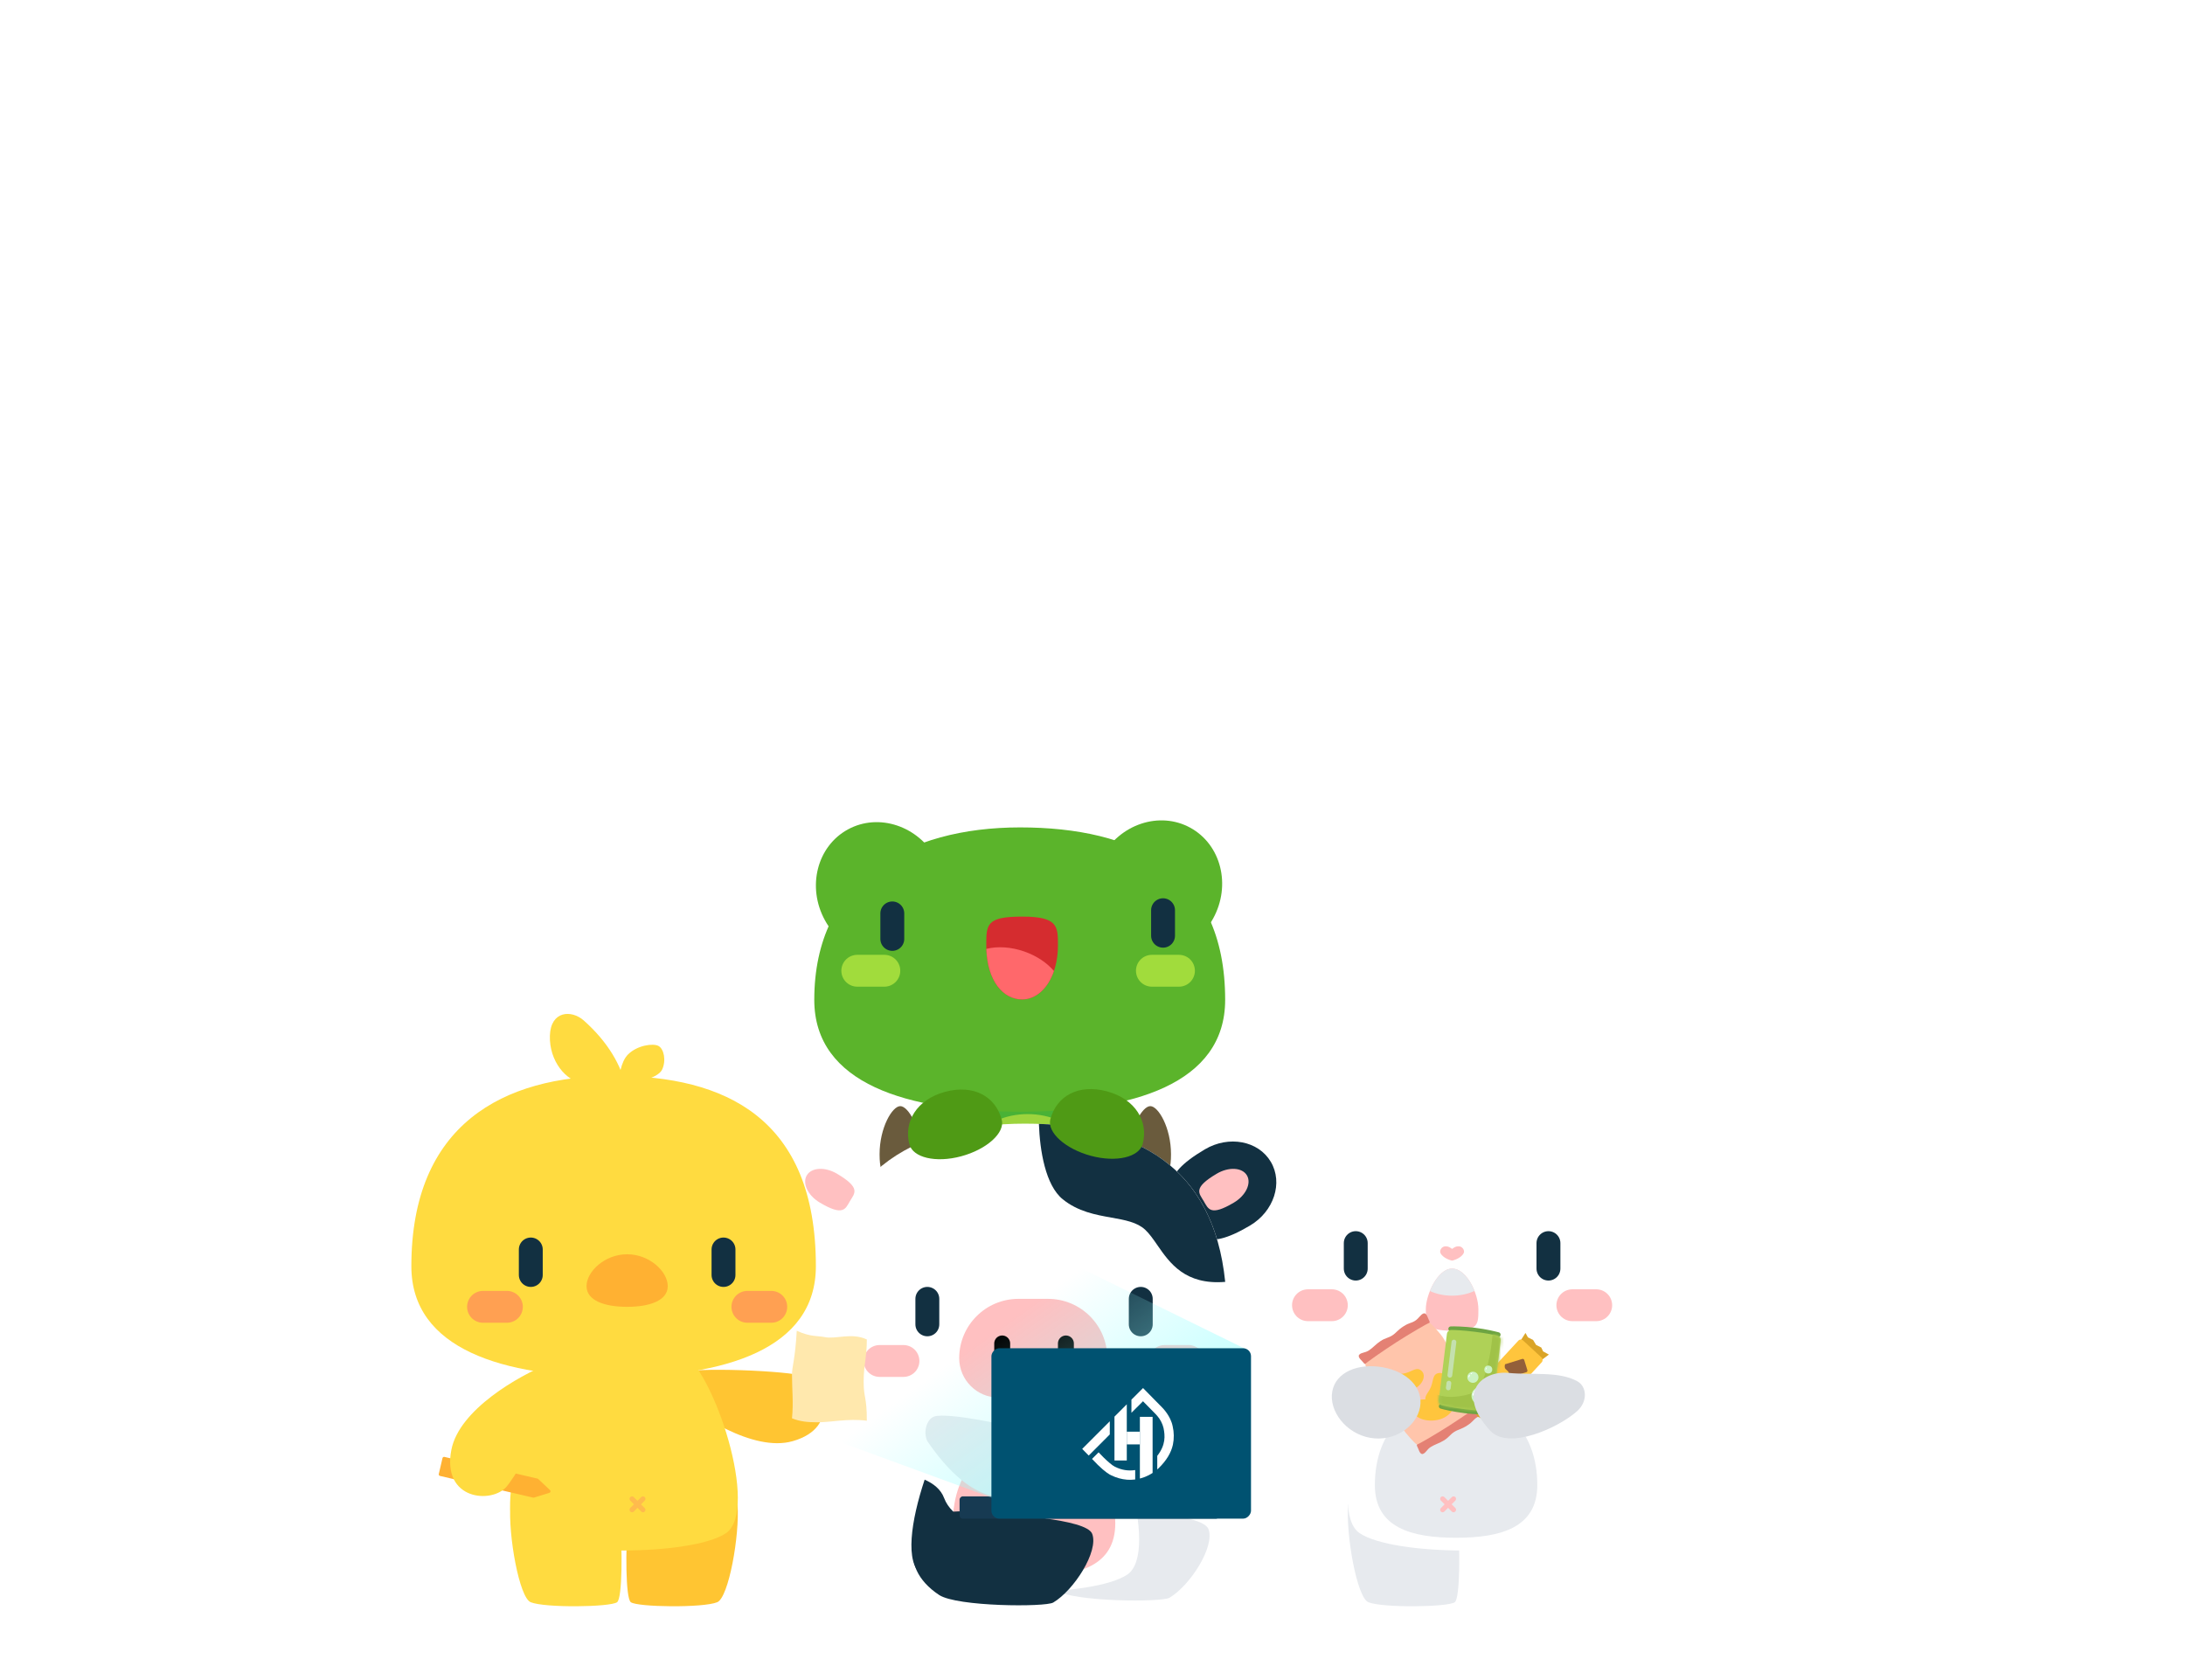 <svg width="714" height="549" viewBox="0 0 714 549" fill="none" xmlns="http://www.w3.org/2000/svg">
<rect width="714" height="464" rx="12" fill="white"/>
<g clip-path="url(#clip0_2295_556)">
<ellipse cx="287.806" cy="290.688" rx="20.802" ry="22.417" transform="rotate(-28.69 287.806 290.688)" fill="#5BB42B"/>
<ellipse cx="20.802" cy="22.417" rx="20.802" ry="22.417" transform="matrix(-0.877 -0.48 -0.48 0.877 407.191 280.432)" fill="#5BB42B"/>
<path d="M364.481 437.118C368.214 435.593 371.848 415.258 371.111 405.135L335.26 410.857C334.523 419.073 334.474 435.827 336.242 437.118C338.452 438.732 359.816 439.026 364.481 437.118Z" fill="#4B9B3A"/>
<path d="M367.283 414.595C378.441 407.175 363.358 360.89 352.459 355.06C341.561 349.23 323.835 350.113 316.05 355.06C308.265 360.006 289.028 406.999 300.186 414.595C311.344 422.192 356.125 422.015 367.283 414.595Z" fill="#49B236"/>
<path d="M303.513 437.118C299.781 435.593 296.146 415.258 296.883 405.135L332.734 410.857C333.471 419.073 333.52 435.827 331.752 437.118C329.542 438.732 308.179 439.026 303.513 437.118Z" fill="#49B236"/>
<path d="M362.359 396.498C362.359 412.274 350.477 416.063 335.818 416.063C321.16 416.063 309.277 412.274 309.277 396.498C309.277 375.76 321.16 364.021 335.818 364.021C350.477 364.021 362.359 375.76 362.359 396.498Z" fill="#9CD43D"/>
<path d="M336.634 407.735C336.741 407.736 336.847 407.716 336.946 407.675C337.045 407.635 337.135 407.576 337.211 407.501L340.826 403.865C340.959 403.71 341.029 403.511 341.021 403.308C341.013 403.105 340.928 402.912 340.784 402.768C340.639 402.624 340.445 402.54 340.24 402.532C340.036 402.524 339.836 402.593 339.681 402.726L336.058 406.321C335.982 406.396 335.921 406.486 335.88 406.584C335.839 406.683 335.817 406.788 335.817 406.895C335.817 407.002 335.839 407.107 335.88 407.206C335.921 407.304 335.982 407.394 336.058 407.469C336.131 407.549 336.22 407.615 336.319 407.661C336.418 407.706 336.525 407.732 336.634 407.735Z" fill="#49B236"/>
<path d="M340.211 407.735C340.317 407.736 340.422 407.716 340.52 407.676C340.618 407.635 340.708 407.576 340.783 407.502C340.859 407.427 340.919 407.337 340.959 407.239C341 407.141 341.021 407.036 341.021 406.929C341.021 406.823 341 406.717 340.959 406.619C340.919 406.521 340.859 406.432 340.783 406.357L337.196 402.77C337.121 402.694 337.032 402.634 336.934 402.593C336.836 402.552 336.73 402.531 336.624 402.531C336.518 402.531 336.412 402.552 336.314 402.593C336.216 402.634 336.127 402.694 336.052 402.77C335.902 402.921 335.817 403.125 335.817 403.338C335.817 403.551 335.902 403.755 336.052 403.906L339.647 407.502C339.797 407.651 339.999 407.734 340.211 407.735V407.735Z" fill="#49B236"/>
<path d="M400.35 326.689C400.35 354.137 370.098 363.239 333.329 363.239C296.559 363.239 266.084 354.137 266.084 326.689C266.084 287.259 296.559 270.346 333.329 270.346C370.098 270.346 400.35 284.137 400.35 326.689Z" fill="#5BB42B"/>
<path d="M291.582 298.449V306.776" stroke="#123041" stroke-width="7.806" stroke-linecap="round"/>
<path d="M380.053 297.408V305.735" stroke="#123041" stroke-width="7.806" stroke-linecap="round"/>
<path d="M280.133 317.182H288.98" stroke="#A1DC3C" stroke-width="10.408" stroke-linecap="round"/>
<path d="M376.41 317.182H385.257" stroke="#A1DC3C" stroke-width="10.408" stroke-linecap="round"/>
<path d="M345.708 308.886C345.708 302.633 345.708 299.489 333.998 299.489C322.289 299.489 322.289 302.074 322.289 308.886C322.289 320.046 327.531 326.551 333.998 326.551C340.465 326.551 345.708 319.265 345.708 308.886Z" fill="#D52C2F"/>
<path fill-rule="evenodd" clip-rule="evenodd" d="M322.309 310.039C322.658 320.491 327.758 326.549 333.999 326.549C338.529 326.549 342.459 322.973 344.406 317.262C342.141 314.616 338.79 312.322 334.744 310.904C330.33 309.356 325.91 309.139 322.309 310.039Z" fill="#FF686B"/>
</g>
<g clip-path="url(#clip1_2295_556)">
<path d="M277.857 375.547C293.612 384.871 288.745 389.519 284.675 396.397C280.604 403.275 278.552 409.589 263.117 400.455C255.282 395.818 252.229 386.483 256.3 379.605C260.37 372.727 270.022 370.91 277.857 375.547Z" fill="white"/>
<path d="M300.953 377.142C300.953 385.826 297.924 385.877 294.187 385.877C290.451 385.877 287.422 385.826 287.422 377.142C287.422 368.458 291.568 361.418 294.187 361.418C296.806 361.418 300.953 368.458 300.953 377.142Z" fill="#6A5B3D"/>
<path d="M382.656 377.142C382.656 385.826 379.627 385.877 375.89 385.877C372.154 385.877 369.125 385.826 369.125 377.142C369.125 368.458 373.272 361.418 375.89 361.418C378.509 361.418 382.656 368.458 382.656 377.142Z" fill="#6A5B3D"/>
<path d="M393.705 375.547C377.95 384.871 382.817 389.519 386.888 396.397C390.958 403.275 393.011 409.589 408.445 400.455C416.281 395.818 419.333 386.483 415.263 379.605C411.192 372.727 401.54 370.91 393.705 375.547Z" fill="#123041"/>
<path d="M397.594 383.498C389.742 388.145 391.775 389.798 393.319 392.408C394.864 395.018 395.494 397.501 403.187 392.948C407.092 390.637 409.006 386.648 407.461 384.038C405.917 381.429 401.499 381.187 397.594 383.498Z" fill="#FFC0C1"/>
<path d="M273.504 383.498C281.356 388.145 279.323 389.798 277.778 392.408C276.234 395.018 275.604 397.501 267.911 392.948C264.006 390.637 262.092 386.648 263.636 384.038C265.181 381.429 269.598 381.187 273.504 383.498Z" fill="#FFC0C1"/>
<path d="M382.166 522.044C379.575 523.576 350.714 523.422 344.883 519.581C337.789 514.908 335.19 508.623 336.9 503.195C340.571 491.542 348.83 491.78 357.937 492.56C367.044 493.341 392.976 494.647 394.886 499.586C397.1 505.31 388.902 518.061 382.166 522.044Z" fill="#E7EAEE"/>
<path d="M368.322 514.515C379.48 507.095 364.397 460.809 353.498 454.98C342.6 449.15 324.874 450.033 317.089 454.98C309.304 459.926 290.067 506.919 301.225 514.515C312.383 522.112 357.164 521.935 368.322 514.515Z" fill="white"/>
<path fill-rule="evenodd" clip-rule="evenodd" d="M338.507 520.094C338.594 517.355 338.504 511.767 336.599 508.434C333.55 503.1 323.588 499.587 323.588 499.587C319.599 498.98 310.994 496.1 308.497 489.439C307.433 486.604 304.981 484.705 302.147 483.466C297.694 496.872 295.605 510.688 301.224 514.513C307.3 518.65 323.348 520.482 338.507 520.094Z" fill="#123041"/>
<path d="M364.441 497.724C364.441 511.607 352.559 514.941 337.9 514.941C323.242 514.941 311.359 511.607 311.359 497.724C311.359 479.475 323.242 469.145 337.9 469.145C352.559 469.145 364.441 479.475 364.441 497.724Z" fill="#FFC0C1"/>
<path d="M337.675 510.257C337.782 510.257 337.888 510.237 337.987 510.197C338.086 510.157 338.176 510.097 338.252 510.023L341.867 506.386C342 506.232 342.07 506.033 342.062 505.83C342.054 505.626 341.969 505.433 341.825 505.289C341.68 505.145 341.486 505.061 341.282 505.053C341.077 505.045 340.877 505.115 340.722 505.247L337.099 508.843C337.023 508.918 336.962 509.007 336.921 509.106C336.88 509.204 336.858 509.31 336.858 509.416C336.858 509.523 336.88 509.629 336.921 509.727C336.962 509.826 337.023 509.915 337.099 509.99C337.172 510.071 337.261 510.136 337.36 510.182C337.459 510.228 337.566 510.253 337.675 510.257Z" fill="#FF8D8D"/>
<path d="M341.252 510.257C341.358 510.257 341.463 510.237 341.561 510.197C341.659 510.157 341.749 510.098 341.824 510.023C341.9 509.948 341.96 509.859 342.001 509.761C342.041 509.663 342.062 509.557 342.062 509.451C342.062 509.344 342.041 509.239 342.001 509.141C341.96 509.042 341.9 508.953 341.824 508.878L338.237 505.291C338.162 505.216 338.073 505.156 337.975 505.115C337.877 505.074 337.771 505.053 337.665 505.053C337.559 505.053 337.453 505.074 337.355 505.115C337.257 505.156 337.168 505.216 337.093 505.291C336.943 505.442 336.858 505.647 336.858 505.859C336.858 506.072 336.943 506.277 337.093 506.428L340.688 510.023C340.838 510.172 341.04 510.256 341.252 510.257V510.257Z" fill="#FF8D8D"/>
<path d="M344.174 523.608C341.583 525.14 312.722 524.986 306.891 521.146C299.796 516.472 297.198 510.188 298.908 504.76C302.579 493.107 310.838 493.344 319.945 494.125C329.052 494.905 354.984 496.211 356.894 501.15C359.107 506.875 350.91 519.625 344.174 523.608Z" fill="#123041"/>
<path d="M400.872 429.333C400.872 456.494 371.089 465.501 334.89 465.501C298.69 465.501 268.688 456.494 268.688 429.333C268.688 383.021 298.69 367.143 334.89 367.143C371.089 367.143 400.872 380.816 400.872 429.333Z" fill="white"/>
<path fill-rule="evenodd" clip-rule="evenodd" d="M339.488 367.219C339.792 375.885 341.602 387.254 347.281 391.852C352.275 395.894 358.038 396.924 363.187 397.843C367.588 398.63 371.542 399.336 374.184 401.775C375.588 403.071 376.833 404.869 378.181 406.816C382.245 412.685 387.249 419.911 400.364 418.844C396.486 380.662 370.865 368.281 339.488 367.219Z" fill="#123041"/>
<path d="M303.031 424.387V432.713" stroke="#123041" stroke-width="7.806" stroke-linecap="round"/>
<path d="M372.77 424.387V432.713" stroke="#123041" stroke-width="7.806" stroke-linecap="round"/>
<path d="M313.441 443.746C313.441 433.054 322.109 424.387 332.801 424.387H342.48C353.172 424.387 361.84 433.054 361.84 443.746V443.746C361.84 450.874 356.061 456.652 348.934 456.652H326.348C319.22 456.652 313.441 450.874 313.441 443.746V443.746Z" fill="#FFC0C1"/>
<path d="M327.492 438.961V444.685" stroke="black" stroke-width="5.204" stroke-linecap="round"/>
<path d="M348.309 438.961L348.309 444.685" stroke="black" stroke-width="5.204" stroke-linecap="round"/>
<path d="M287.422 444.684H295.228" stroke="#FFC0C1" stroke-width="10.408" stroke-linecap="round"/>
<path d="M380.574 444.684H388.38" stroke="#FFC0C1" stroke-width="10.408" stroke-linecap="round"/>
<path d="M332.059 488.943C318.865 491.554 308.76 479.201 303.008 470.856C301.566 467.785 302.9 463.549 305.352 462.807C309.719 461.485 329.113 465.439 336.282 467.664C343.451 469.89 348.551 485.679 332.059 488.943Z" fill="#E7EAEE"/>
<rect width="84.827" height="7.286" rx="1.041" transform="matrix(-1 0 0 1 398.391 488.92)" fill="#173A52"/>
<path d="M407.636 441.082L295.199 385.877L261.4 466.365L332.824 492.562L407.636 441.082Z" fill="url(#paint0_linear_2295_556)"/>
<rect width="84.827" height="55.684" rx="2.602" transform="matrix(-1 0 0 1 408.797 440.521)" fill="#005271"/>
<path d="M362.65 468.693V464.394L353.635 473.413L355.765 475.588L362.65 468.693ZM383.193 466.006C382.525 462.647 380 460.128 379.71 459.83L373.514 453.531L369.972 457.071L369.72 457.323V461.623L373.501 457.844L377.026 461.425L377.564 461.971L377.601 462.009C377.601 462.009 377.837 462.24 378.16 462.626C379.152 463.766 379.857 465.126 380.214 466.594C380.719 469.113 380.971 472.082 378.16 475.685V480.127C378.425 479.896 378.58 479.732 378.652 479.674C381.172 477.205 382.68 474.71 383.273 472.044C383.683 470.05 383.657 467.99 383.197 466.006H383.193ZM364.423 479.279L364.33 479.233H364.284C364.01 479.089 363.748 478.922 363.503 478.733C363.272 478.569 362.99 478.351 362.663 478.07C362.15 477.65 361.512 477.079 360.734 476.319L358.991 474.538L356.84 476.688L358.575 478.456V478.481C361.26 481.101 362.637 481.84 363.146 482.054C364.755 482.847 366.5 483.33 368.288 483.478C369.109 483.542 369.935 483.525 370.754 483.427L370.951 483.406V480.324C368.721 480.678 366.435 480.311 364.427 479.279H364.423Z" fill="white"/>
<path d="M368.205 458.842V477.199H364.176V462.873L364.579 462.47L364.798 462.251L366.016 461.034L366.839 460.211L367.108 459.942L367.936 459.115L368.205 458.842Z" fill="white"/>
<path d="M376.639 462.945V481.261L376.589 481.299C376.404 481.416 376.206 481.538 375.996 481.656C375.929 481.698 375.858 481.735 375.786 481.773C375.602 481.878 375.404 481.983 375.202 482.084C375.001 482.185 374.82 482.269 374.618 482.357L374.287 482.5L373.833 482.676L373.463 482.806C373.211 482.89 372.951 482.97 372.682 483.041L372.484 483.092V462.945H376.639Z" fill="white"/>
<path d="M372.484 467.785H368.203V471.942H372.484V467.785Z" fill="white"/>
<path d="M327.339 365.841C328.492 370.144 322.398 375.579 314.069 377.81C305.741 380.042 298.331 378.226 297.178 373.923C295.225 366.634 299.497 359.244 308.865 356.734C318.232 354.224 325.319 358.301 327.339 365.841Z" fill="#4F9A15"/>
<path d="M343.235 365.689C342.082 369.992 348.176 375.426 356.505 377.658C364.834 379.89 372.243 378.073 373.396 373.77C375.349 366.481 371.077 359.091 361.71 356.581C352.342 354.071 345.255 358.148 343.235 365.689Z" fill="#4F9A15"/>
</g>
<g clip-path="url(#clip2_2295_556)">
<path d="M447.146 523.507C443.413 521.981 439.779 501.647 440.516 491.523L476.367 497.245C477.104 505.461 477.153 522.216 475.385 523.507C473.175 525.121 451.811 525.414 447.146 523.507Z" fill="#E7EAEE"/>
<path d="M444.344 500.984C433.186 493.564 448.269 447.278 459.168 441.448C470.066 435.618 487.792 436.502 495.577 441.448C503.362 446.395 522.599 493.387 511.441 500.984C500.283 508.58 455.502 508.404 444.344 500.984Z" fill="white"/>
<path d="M508.114 523.507C511.846 521.981 515.481 501.647 514.744 491.523L478.893 497.245C478.156 505.461 478.107 522.216 479.875 523.507C482.085 525.121 503.448 525.414 508.114 523.507Z" fill="white"/>
<path d="M449.268 485.234C449.268 499.116 461.15 502.451 475.809 502.451C490.467 502.451 502.35 499.116 502.35 485.234C502.35 466.984 490.467 456.654 475.809 456.654C461.15 456.654 449.268 466.984 449.268 485.234Z" fill="#E7EAEE"/>
<path d="M474.991 494.124C474.884 494.125 474.778 494.104 474.679 494.064C474.58 494.024 474.49 493.965 474.414 493.89L470.799 490.254C470.666 490.099 470.596 489.9 470.604 489.697C470.612 489.493 470.697 489.3 470.841 489.157C470.986 489.013 471.18 488.928 471.385 488.921C471.589 488.913 471.789 488.982 471.944 489.114L475.567 492.71C475.643 492.785 475.704 492.874 475.745 492.973C475.786 493.071 475.808 493.177 475.808 493.284C475.808 493.39 475.786 493.496 475.745 493.594C475.704 493.693 475.643 493.782 475.567 493.857C475.494 493.938 475.405 494.003 475.306 494.049C475.207 494.095 475.1 494.12 474.991 494.124Z" fill="#FFC0C1"/>
<path d="M471.414 494.124C471.308 494.125 471.203 494.104 471.105 494.064C471.007 494.024 470.917 493.965 470.842 493.89C470.766 493.815 470.706 493.726 470.666 493.628C470.625 493.53 470.604 493.424 470.604 493.318C470.604 493.212 470.625 493.106 470.666 493.008C470.706 492.91 470.766 492.821 470.842 492.746L474.429 489.158C474.504 489.083 474.593 489.023 474.691 488.982C474.789 488.941 474.895 488.92 475.001 488.92C475.107 488.92 475.213 488.941 475.311 488.982C475.409 489.023 475.498 489.083 475.573 489.158C475.723 489.309 475.808 489.514 475.808 489.727C475.808 489.94 475.723 490.144 475.573 490.295L471.978 493.89C471.828 494.039 471.626 494.123 471.414 494.124Z" fill="#FFC0C1"/>
<path d="M523.478 337.458C519.314 350.953 501.488 377.374 497.717 388.422H462.069C458.298 377.374 441.846 350.953 436.569 337.458C430.024 320.721 436.831 298.967 455.216 298.967C470.396 298.967 477.507 324.033 479.503 337.458C481.499 324.033 489.13 298.967 503.79 298.967C522.175 298.967 528.775 320.285 523.478 337.458Z" fill="white"/>
<path d="M415.44 414.241C415.44 441.402 445.224 450.409 481.423 450.409C517.622 450.409 547.625 441.402 547.625 414.241C547.625 367.929 517.622 352.051 481.423 352.051C445.224 352.051 415.44 365.724 415.44 414.241Z" fill="white"/>
<path d="M505.992 406.174V414.5" stroke="#123041" stroke-width="7.806" stroke-linecap="round"/>
<path d="M443.023 406.174V414.5" stroke="#123041" stroke-width="7.806" stroke-linecap="round"/>
<path d="M521.605 426.469H513.799" stroke="#FFC0C1" stroke-width="10.408" stroke-linecap="round"/>
<path d="M435.217 426.469H427.411" stroke="#FFC0C1" stroke-width="10.408" stroke-linecap="round"/>
<path d="M465.922 427.751C465.922 432.44 465.922 434.798 474.509 434.798C483.096 434.798 483.096 432.859 483.096 427.751C483.096 422.642 479.251 414.502 474.509 414.502C469.767 414.502 465.922 423.061 465.922 427.751Z" fill="#FFC0C1"/>
<path fill-rule="evenodd" clip-rule="evenodd" d="M481.824 421.795C480.313 417.967 477.601 414.502 474.507 414.502C471.455 414.502 468.774 418.048 467.251 421.825C469.311 422.786 471.81 423.349 474.506 423.349C477.229 423.349 479.753 422.774 481.824 421.795Z" fill="#E7EAEE"/>
<path d="M476.635 407.215C475.614 407.215 475.145 407.641 474.507 408.066C473.869 407.641 473.4 407.215 472.379 407.215C471.102 407.215 470.361 408.553 470.677 409.344C471.102 410.408 472.663 411.473 474.507 411.899C476.351 411.473 477.912 410.408 478.337 409.344C478.654 408.553 477.912 407.215 476.635 407.215Z" fill="#FFC0C1"/>
<g clip-path="url(#clip3_2295_556)">
<path d="M445.498 445.181C445.722 445.532 446.018 445.672 446.138 445.698L457.636 440.49L467.167 432.216C467.193 432.096 467.19 431.769 466.965 431.418C466.684 430.98 466.218 428.806 465.201 429.149C464.184 429.492 463.729 430.711 462.415 431.553C461.101 432.396 460.601 432.098 458.629 433.362C456.658 434.626 456.282 435.486 454.967 436.328C453.653 437.171 452.715 437.154 451.182 438.137C449.648 439.12 448.615 440.401 447.301 441.244C445.986 442.086 444.907 441.851 444.172 442.632C443.436 443.412 445.217 444.743 445.498 445.181Z" fill="#E48174"/>
<path d="M463.196 472.783C462.972 472.432 462.968 472.105 462.994 471.985L472.526 463.71L484.023 458.503C484.143 458.529 484.439 458.669 484.663 459.019C484.944 459.457 486.725 460.788 485.99 461.569C485.253 462.35 483.956 462.255 482.642 463.097C481.327 463.94 481.389 464.519 479.418 465.783C477.446 467.047 476.508 467.03 475.194 467.872C473.88 468.715 473.503 469.575 471.97 470.558C470.437 471.541 468.841 471.945 467.527 472.788C466.213 473.631 465.976 474.709 464.96 475.052C463.943 475.395 463.477 473.221 463.196 472.783Z" fill="#E48174"/>
<path d="M456.363 438.525C452.253 441.16 446.208 445.345 446.129 445.705C446.086 445.904 446.679 447.689 448.102 450.622C449.246 452.98 451.801 455.517 454.117 459.129C456.433 462.741 457.682 466.116 459.347 468.139C461.418 470.656 462.793 471.941 462.993 471.984C463.352 472.063 469.678 468.316 473.788 465.681C477.898 463.046 483.943 458.861 484.022 458.502C484.065 458.3 483.502 456.546 482.059 453.578C480.928 451.25 478.369 448.743 476.023 445.084C473.677 441.426 472.457 438.061 470.814 436.061C468.719 433.51 467.36 432.267 467.158 432.222C466.799 432.143 460.473 435.89 456.363 438.525Z" fill="#FFC5AB"/>
<g filter="url(#filter0_d_2295_556)">
<path d="M469.219 463.433C464.628 464.367 460.182 462.085 461.397 458.917C462.611 455.749 464.861 457.15 467.818 456.548C470.776 455.947 472.404 454.289 474.146 456.325C475.888 458.36 473.809 462.5 469.219 463.433Z" fill="#FFC53D"/>
</g>
<g filter="url(#filter1_d_2295_556)">
<path d="M472.493 454.668C471.103 458.268 467.545 460.34 465.886 458.091C464.227 455.841 466.198 454.902 467.093 452.582C467.989 450.263 467.562 448.396 469.748 448.091C471.934 447.787 473.883 451.067 472.493 454.668Z" fill="#FFC53D"/>
</g>
<g filter="url(#filter2_d_2295_556)">
<path d="M460.521 453.673C456.804 454.751 452.99 453.173 453.776 450.483C454.563 447.792 456.509 448.794 458.904 448.099C461.298 447.405 462.527 445.93 464.098 447.489C465.669 449.047 464.237 452.595 460.521 453.673Z" fill="#FFC53D"/>
</g>
</g>
<g clip-path="url(#clip4_2295_556)">
<path d="M498.486 435.523L499.28 436.965L500.971 437.819L501.955 439.438L503.646 440.292L504.248 441.557L506.13 442.588L503.805 444.337L496.926 437.979L498.486 435.523Z" fill="#DAA427"/>
<path d="M485.291 465.137L484.498 463.695L482.807 462.841L481.822 461.222L480.131 460.368L479.529 459.103L477.647 458.072L479.972 456.324L486.851 462.681L485.291 465.137Z" fill="#DAA427"/>
<rect x="496.896" y="437.242" width="10.408" height="26.021" rx="1.041" transform="rotate(42.743 496.896 437.242)" fill="#FFC53D"/>
<path fill-rule="evenodd" clip-rule="evenodd" d="M491.793 445.768C491.729 445.986 491.634 446.529 491.768 446.962C491.846 447.213 492.079 447.416 492.33 447.633C492.618 447.884 492.929 448.155 493.05 448.541C493.228 449.117 492.943 449.89 492.777 450.206L498.769 448.345C499.043 448.26 499.197 447.968 499.111 447.694L498.076 444.36C497.991 444.085 497.699 443.932 497.424 444.017L491.486 445.862C491.593 445.83 491.695 445.799 491.793 445.768Z" fill="#935F3A"/>
<path d="M488.301 451.437C487.859 451.337 487.436 450.983 487.279 450.819L485.947 456.712C485.905 456.896 486.047 457.122 486.232 457.163L489.915 457.996C490.099 458.038 490.325 457.896 490.366 457.711L491.616 452.186C491.426 451.885 490.899 451.25 490.309 451.117C489.573 450.95 488.854 451.562 488.301 451.437Z" fill="#935F3A"/>
</g>
<g clip-path="url(#clip5_2295_556)">
<path d="M474.067 434.179C474.949 434.112 478.31 434.176 481.879 434.614C485.635 435.076 488.254 435.747 489.563 436.083" stroke="#6DA442" stroke-width="1.561" stroke-linecap="round"/>
<path d="M470.956 459.489C471.796 459.767 475.072 460.519 478.64 460.958C482.397 461.419 485.1 461.402 486.452 461.393" stroke="#6DA442" stroke-width="1.561" stroke-linecap="round"/>
<path d="M472.812 435.856C472.903 435.11 473.512 434.544 474.263 434.553C475.638 434.569 478.126 434.679 481.814 435.132C485.502 435.585 487.943 436.081 489.28 436.398C490.012 436.571 490.465 437.268 490.374 438.014L487.709 459.698C487.616 460.452 486.994 461.024 486.234 461.012C484.819 460.992 482.279 460.881 478.704 460.442C475.13 460.002 472.639 459.495 471.26 459.173C470.52 458.999 470.055 458.294 470.147 457.54L472.812 435.856Z" fill="#AFD157"/>
<mask id="mask0_2295_556" style="mask-type:alpha" maskUnits="userSpaceOnUse" x="470" y="434" width="21" height="28">
<path d="M472.812 435.854C472.903 435.108 473.512 434.542 474.263 434.551C475.638 434.568 478.126 434.677 481.814 435.13C485.502 435.583 487.943 436.079 489.28 436.396C490.012 436.569 490.465 437.266 490.374 438.012L487.709 459.696C487.616 460.45 486.994 461.022 486.234 461.01C484.819 460.99 482.279 460.879 478.704 460.44C475.13 460 472.639 459.493 471.26 459.171C470.52 458.997 470.055 458.292 470.147 457.538L472.812 435.854Z" fill="#AFD157"/>
</mask>
<g mask="url(#mask0_2295_556)">
<path d="M481.469 455.012C485.628 453.164 487.859 439.281 487.878 432.729L493.106 432.847L492.592 464.768L468.189 462.818C467.03 459.443 465.903 453.676 468.85 455.297C472.534 457.322 478.81 456.194 481.469 455.012Z" fill="#A0C248"/>
</g>
<path d="M475.109 438.502L473.777 449.349" stroke="#C4E0AE" stroke-width="1.561" stroke-linecap="round"/>
<path d="M473.459 451.93L473.269 453.479" stroke="#C4E0AE" stroke-width="1.561" stroke-linecap="round"/>
<circle cx="483.699" cy="456.071" r="2.862" transform="rotate(7.005 483.699 456.071)" fill="#CCF2C2"/>
<path d="M481.375 455.785C481.532 454.502 482.701 453.589 483.985 453.747" stroke="white" stroke-width="0.416" stroke-linecap="round" stroke-dasharray="0.52 0.52 1.04 1.04"/>
<circle cx="481.299" cy="450.009" r="1.821" transform="rotate(7.005 481.299 450.009)" fill="#CCF2C2"/>
<path d="M480.005 449.85C480.093 449.137 480.742 448.63 481.455 448.717" stroke="white" stroke-width="0.312" stroke-linecap="round" stroke-dasharray="0.52 0.78 1.04 1.04"/>
<circle cx="486.328" cy="447.481" r="1.301" transform="rotate(7.005 486.328 447.481)" fill="#CCF2C2"/>
<path d="M485.551 447.385C485.604 446.958 485.993 446.654 486.42 446.706" stroke="white" stroke-width="0.208" stroke-linecap="round" stroke-dasharray="0.52 1.04 1.04 1.04"/>
<path d="M481.229 448.428L481.744 448.492L481.681 449.007L481.391 449.233L480.907 448.912L481.229 448.428Z" fill="#CCF2C2"/>
<path d="M486.195 446.418L486.711 446.481L486.648 446.997L486.1 447.192L486.164 446.676L486.195 446.418Z" fill="#CCF2C2"/>
<path d="M483.757 453.456L484.273 453.52L484.178 454.294L483.63 454.489L483.209 453.651L483.757 453.456Z" fill="#CCF2C2"/>
</g>
<path d="M486.967 467.472C492.898 473.906 509.195 466.593 515.362 461.076C518.872 457.936 518.59 453.052 515.398 451.295C509.362 447.973 500.453 449.33 492.984 448.587C484.369 447.73 475.571 455.111 486.967 467.472Z" fill="#DBDEE3"/>
<path d="M435.343 454.671C436.462 448.302 443.862 445.336 451.788 446.728C459.714 448.121 465.165 453.344 464.046 459.714C462.927 466.083 455.662 471.186 447.736 469.794C439.809 468.401 434.224 461.04 435.343 454.671Z" fill="#DBDEE3"/>
</g>
<g clip-path="url(#clip6_2295_556)">
<path d="M234.38 523.507C238.112 521.981 241.746 501.647 241.01 491.523L205.158 497.245C204.422 505.461 204.373 522.216 206.141 523.507C208.351 525.121 229.714 525.414 234.38 523.507Z" fill="#FFC532"/>
<path d="M259.024 470.886C246.087 474.564 227.47 462.062 219.778 455.351C219.482 454.236 219.199 451.445 220.441 449.205C221.994 446.404 254.173 447.7 261.499 449.334C268.826 450.968 275.196 466.288 259.024 470.886Z" fill="#FFC532"/>
<path d="M237.182 500.984C248.34 493.564 233.256 447.278 222.358 441.448C211.459 435.618 193.733 436.502 185.948 441.448C178.164 446.395 158.926 493.387 170.084 500.984C181.242 508.58 226.024 508.404 237.182 500.984Z" fill="#FFDB40"/>
<path d="M144.597 476.417C144.662 476.137 144.942 475.963 145.222 476.028L175.646 483.122C175.736 483.143 175.818 483.187 175.885 483.251L179.736 486.89C180.026 487.163 179.913 487.648 179.532 487.765L174.469 489.326C174.381 489.353 174.287 489.356 174.197 489.336L143.773 482.242C143.493 482.177 143.319 481.897 143.384 481.617L144.597 476.417Z" fill="#FFB132"/>
<path d="M173.411 523.507C169.679 521.981 166.045 501.647 166.781 491.523L202.633 497.245C203.369 505.461 203.418 522.216 201.65 523.507C199.44 525.121 178.077 525.414 173.411 523.507Z" fill="#FFDB40"/>
<path d="M147.492 473.73C150.039 460.523 169.591 449.539 179.048 445.697C180.177 445.935 182.795 446.941 184.235 449.06C186.035 451.708 170.376 479.849 165.615 485.653C160.855 491.456 144.308 490.238 147.492 473.73Z" fill="#FFDB40"/>
<path d="M206.533 494.124C206.64 494.125 206.746 494.104 206.845 494.064C206.944 494.024 207.034 493.965 207.11 493.89L210.725 490.254C210.858 490.099 210.927 489.9 210.919 489.697C210.911 489.493 210.827 489.3 210.682 489.157C210.537 489.013 210.343 488.928 210.139 488.921C209.934 488.913 209.735 488.982 209.579 489.114L205.956 492.71C205.88 492.785 205.82 492.874 205.778 492.973C205.737 493.071 205.716 493.177 205.716 493.284C205.716 493.39 205.737 493.496 205.778 493.594C205.82 493.693 205.88 493.782 205.956 493.857C206.029 493.938 206.118 494.003 206.217 494.049C206.316 494.095 206.424 494.12 206.533 494.124Z" fill="#FFBB4D"/>
<path d="M210.109 494.124C210.215 494.125 210.32 494.104 210.419 494.064C210.517 494.024 210.606 493.965 210.681 493.89C210.757 493.815 210.817 493.726 210.858 493.628C210.899 493.53 210.92 493.424 210.92 493.318C210.92 493.212 210.899 493.106 210.858 493.008C210.817 492.91 210.757 492.821 210.681 492.746L207.095 489.158C207.02 489.083 206.931 489.023 206.832 488.982C206.734 488.941 206.629 488.92 206.522 488.92C206.416 488.92 206.311 488.941 206.212 488.982C206.114 489.023 206.025 489.083 205.95 489.158C205.8 489.309 205.716 489.514 205.716 489.727C205.716 489.94 205.8 490.144 205.95 490.295L209.545 493.89C209.695 494.039 209.898 494.123 210.109 494.124V494.124Z" fill="#FFBB4D"/>
<path d="M266.607 413.72C266.607 440.881 236.823 449.887 200.624 449.887C164.425 449.887 134.422 440.881 134.422 413.72C134.422 367.408 164.425 351.529 200.624 351.529C236.823 351.529 266.607 365.202 266.607 413.72Z" fill="#FFDB40"/>
<path d="M157.838 426.99H165.644" stroke="#FFA052" stroke-width="10.408" stroke-linecap="round"/>
<path d="M244.227 426.99H252.033" stroke="#FFA052" stroke-width="10.408" stroke-linecap="round"/>
<path d="M173.449 408.258V416.584" stroke="#123041" stroke-width="7.806" stroke-linecap="round"/>
<path d="M236.422 408.258V416.584" stroke="#123041" stroke-width="7.806" stroke-linecap="round"/>
<path d="M218.205 420.227C218.205 424.969 212.264 426.992 204.935 426.992C197.605 426.992 191.664 424.969 191.664 420.227C191.664 415.484 197.605 409.818 204.935 409.818C212.264 409.818 218.205 415.484 218.205 420.227Z" fill="#FFB132"/>
<path d="M190.759 333.434C198.653 340.435 203.189 348.286 204.53 355.432L190.638 353.95C184.917 353.34 179.437 346.597 179.69 338.412C179.943 330.228 186.744 329.874 190.759 333.434Z" fill="#FFDB40"/>
<path d="M205.258 344.491C202.8 346.891 202.178 352.121 202.175 354.437C206.937 353.996 214.926 352.533 216.359 349.484C217.792 346.434 216.898 342.644 215.154 341.74C213.409 340.836 208.33 341.491 205.258 344.491Z" fill="#FFDB40"/>
<path d="M283.258 437.659C278.314 435.317 273.11 437.659 269.467 436.879C267.392 436.434 264.783 436.879 260.36 434.797C259.839 444.164 258.798 446.506 258.798 449.108C258.798 453.652 259.319 458.476 258.798 463.42C261.4 464.46 263.801 464.721 267.125 464.721C271.728 464.721 277.013 463.42 283.258 464.2C283.258 456.134 282.217 456.93 282.217 451.45C282.217 445.884 283.258 443.644 283.258 437.659Z" fill="#FFE8AD"/>
</g>
<defs>
<filter id="filter0_d_2295_556" x="461.193" y="455.341" width="14.085" height="8.824" filterUnits="userSpaceOnUse" color-interpolation-filters="sRGB">
<feFlood flood-opacity="0" result="BackgroundImageFix"/>
<feColorMatrix in="SourceAlpha" type="matrix" values="0 0 0 0 0 0 0 0 0 0 0 0 0 0 0 0 0 0 127 0" result="hardAlpha"/>
<feOffset dx="0.52" dy="0.52"/>
<feComposite in2="hardAlpha" operator="out"/>
<feColorMatrix type="matrix" values="0 0 0 0 0.822 0 0 0 0 0.504 0 0 0 0 0.129 0 0 0 1 0"/>
<feBlend mode="normal" in2="BackgroundImageFix" result="effect1_dropShadow_2295_556"/>
<feBlend mode="normal" in="SourceGraphic" in2="effect1_dropShadow_2295_556" result="shape"/>
</filter>
<filter id="filter1_d_2295_556" x="465.242" y="448.071" width="8.239" height="11.475" filterUnits="userSpaceOnUse" color-interpolation-filters="sRGB">
<feFlood flood-opacity="0" result="BackgroundImageFix"/>
<feColorMatrix in="SourceAlpha" type="matrix" values="0 0 0 0 0 0 0 0 0 0 0 0 0 0 0 0 0 0 127 0" result="hardAlpha"/>
<feOffset dx="0.52" dy="0.52"/>
<feComposite in2="hardAlpha" operator="out"/>
<feColorMatrix type="matrix" values="0 0 0 0 0.822 0 0 0 0 0.504 0 0 0 0 0.129 0 0 0 1 0"/>
<feBlend mode="normal" in2="BackgroundImageFix" result="effect1_dropShadow_2295_556"/>
<feBlend mode="normal" in="SourceGraphic" in2="effect1_dropShadow_2295_556" result="shape"/>
</filter>
<filter id="filter2_d_2295_556" x="453.672" y="446.799" width="11.577" height="7.737" filterUnits="userSpaceOnUse" color-interpolation-filters="sRGB">
<feFlood flood-opacity="0" result="BackgroundImageFix"/>
<feColorMatrix in="SourceAlpha" type="matrix" values="0 0 0 0 0 0 0 0 0 0 0 0 0 0 0 0 0 0 127 0" result="hardAlpha"/>
<feOffset dx="0.52" dy="0.52"/>
<feComposite in2="hardAlpha" operator="out"/>
<feColorMatrix type="matrix" values="0 0 0 0 0.822 0 0 0 0 0.504 0 0 0 0 0.129 0 0 0 1 0"/>
<feBlend mode="normal" in2="BackgroundImageFix" result="effect1_dropShadow_2295_556"/>
<feBlend mode="normal" in="SourceGraphic" in2="effect1_dropShadow_2295_556" result="shape"/>
</filter>
<linearGradient id="paint0_linear_2295_556" x1="309.778" y1="423.943" x2="350.804" y2="481.036" gradientUnits="userSpaceOnUse">
<stop offset="0.25" stop-color="#96FFFF" stop-opacity="0"/>
<stop offset="1" stop-color="#96FFFF" stop-opacity="0.5"/>
</linearGradient>
<clipPath id="clip0_2295_556">
<rect width="146.236" height="192.032" fill="white" transform="translate(260.879 256.816)"/>
</clipPath>
<clipPath id="clip1_2295_556">
<rect width="163.93" height="172.777" fill="white" transform="translate(253.594 352.572)"/>
</clipPath>
<clipPath id="clip2_2295_556">
<rect width="169.654" height="229.502" fill="white" transform="matrix(-1 0 0 1 566.359 295.326)"/>
</clipPath>
<clipPath id="clip3_2295_556">
<rect width="31.745" height="42.674" fill="white" transform="translate(440.42 442.564) rotate(-32.665)"/>
</clipPath>
<clipPath id="clip4_2295_556">
<rect width="14.572" height="34.347" fill="white" transform="translate(498.195 432.773) rotate(42.743)"/>
</clipPath>
<clipPath id="clip5_2295_556">
<rect width="22.898" height="31.745" fill="white" transform="translate(470.832 430.635) rotate(7.005)"/>
</clipPath>
<clipPath id="clip6_2295_556">
<rect width="180.063" height="201.92" fill="white" transform="translate(121.41 322.908)"/>
</clipPath>
</defs>
</svg>
